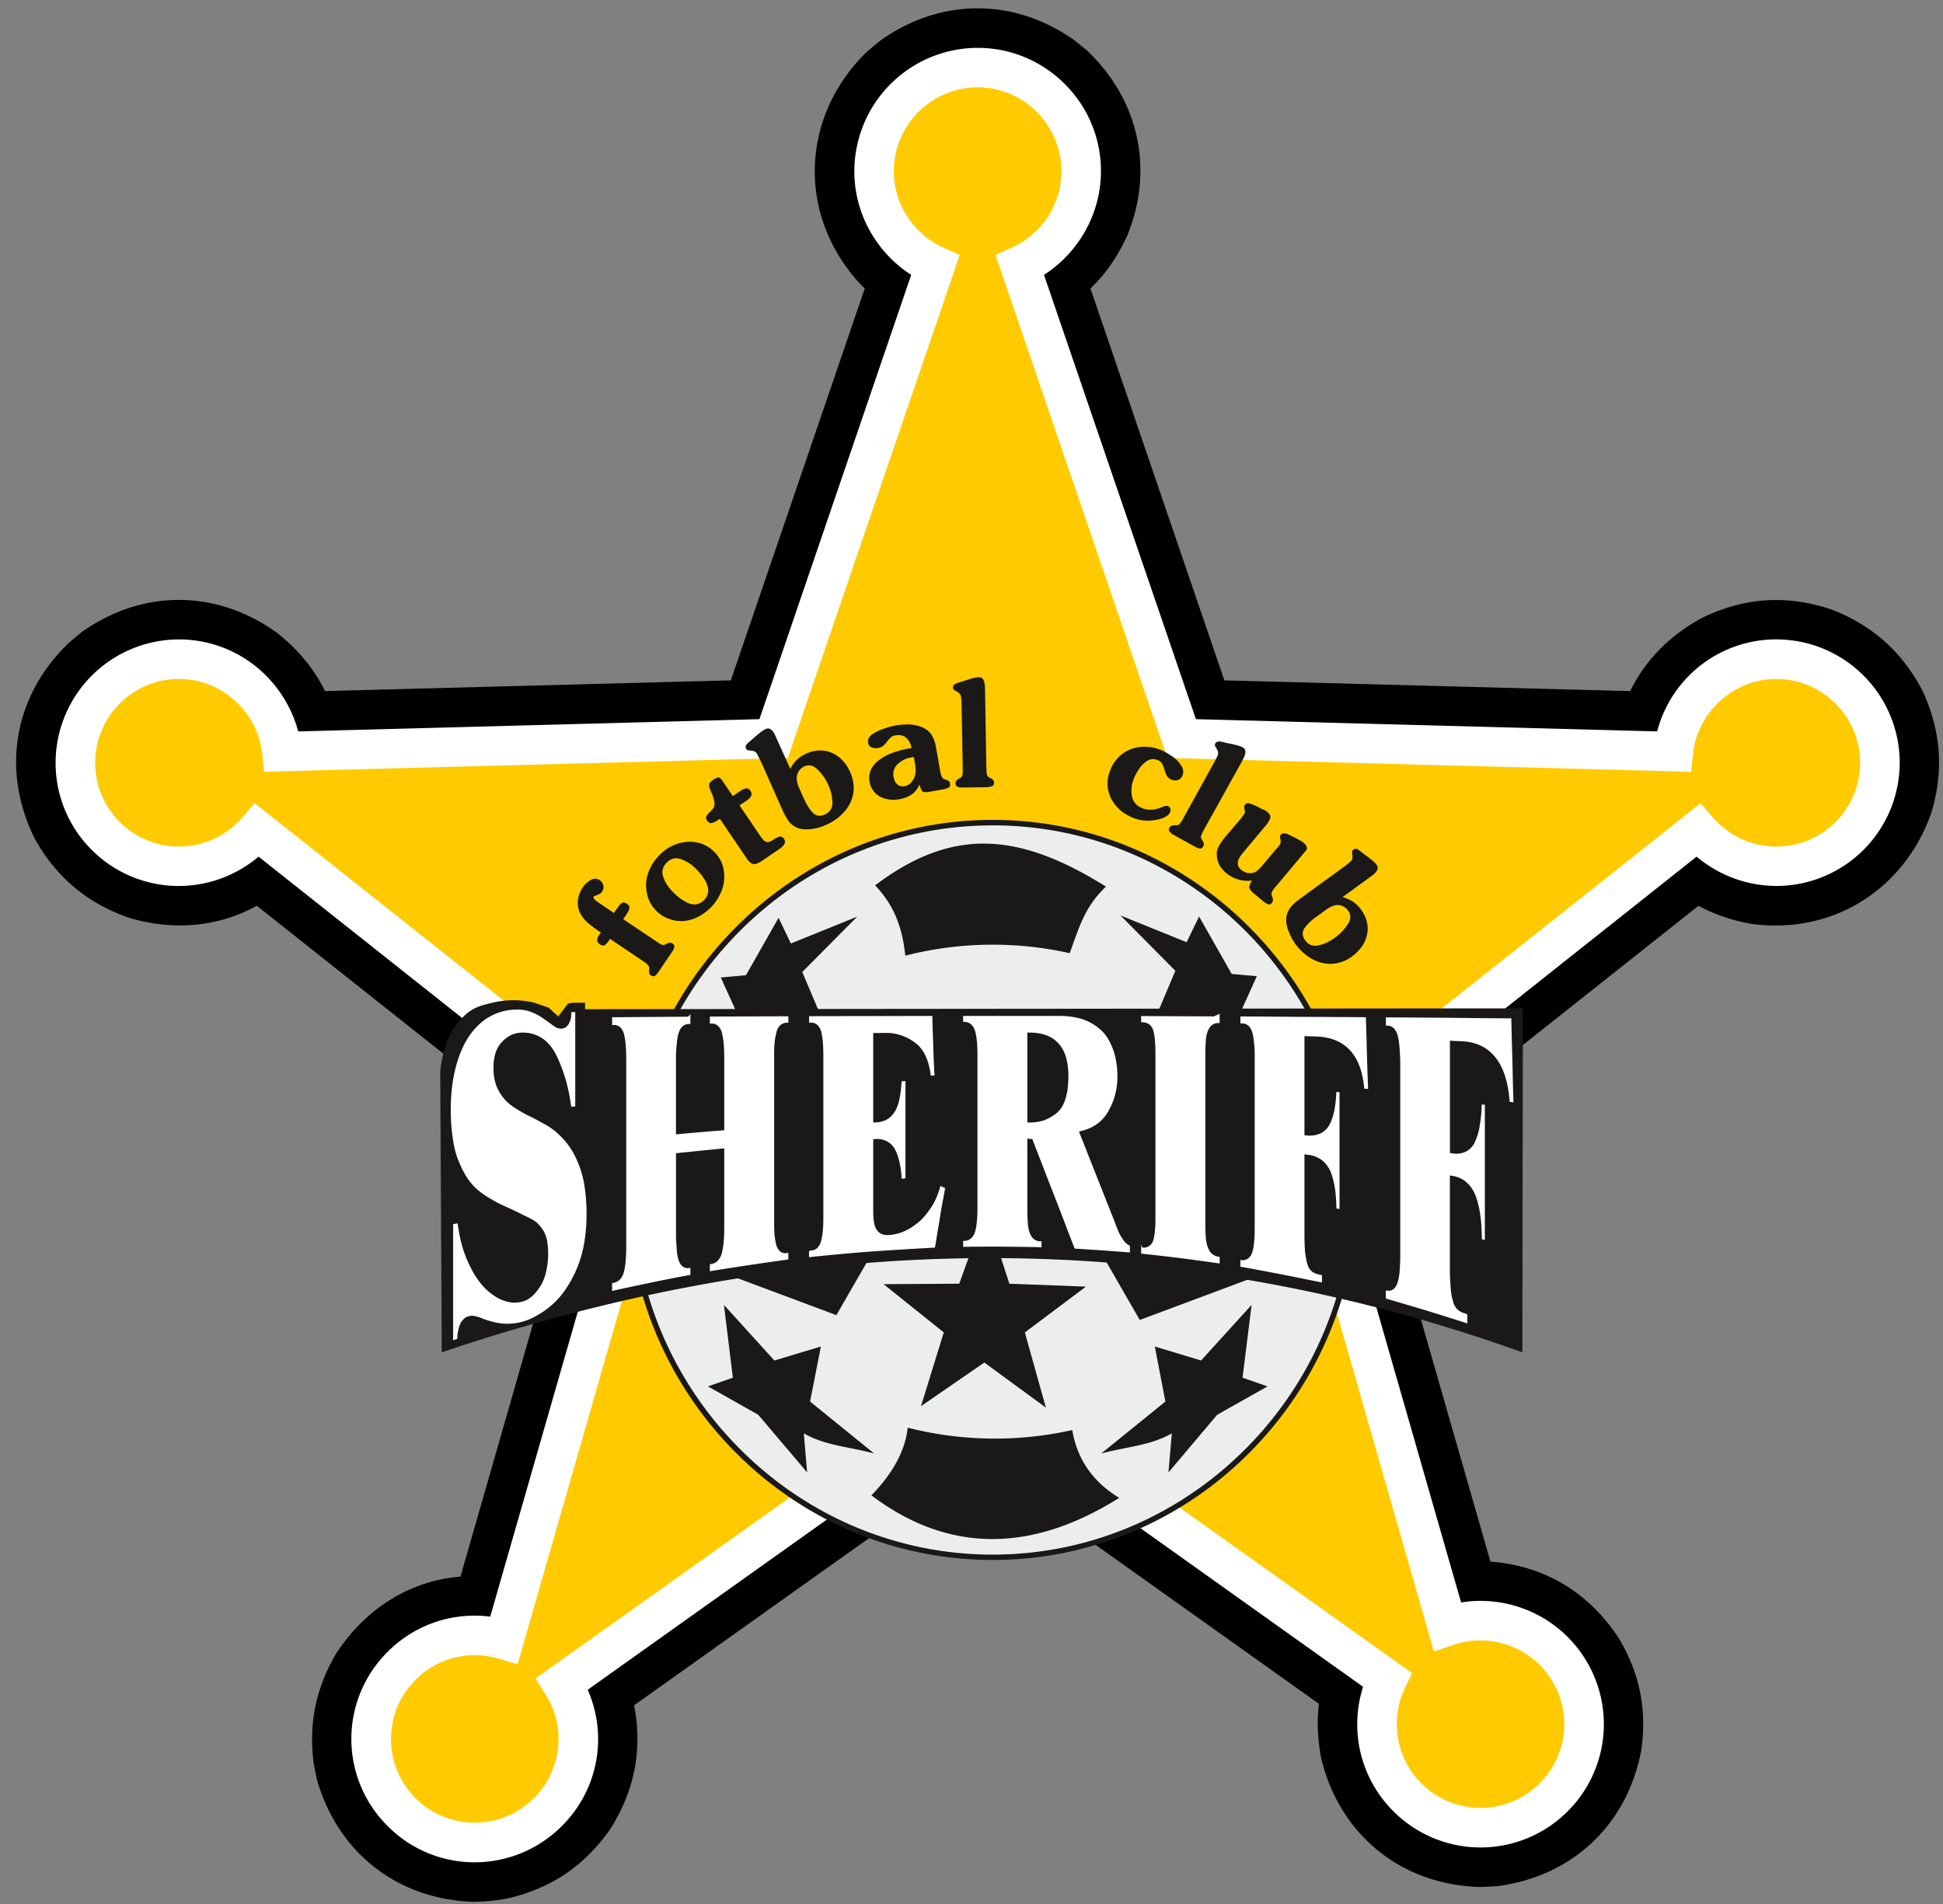 <svg xmlns="http://www.w3.org/2000/svg" width="70.6pt" height="69.2pt" viewBox="0 0 70.6 69.2"><rect x="0" y="0" width="70.6" height="69.2" fill="#808080" stroke="none"/><defs><clipPath id="a"><path d="M0 0h70.602v69.2H0zm0 0"/></clipPath></defs><g clip-path="url(#a)"><path style="stroke:none;fill-rule:evenodd;fill:#000;fill-opacity:1" d="M18.438 68.988c1.578-.363 2.777-1.172 3.714-2.488.891-1.387 1.211-2.91.887-4.531l12.484-8.883 12.403 8.828c-.086.648-.043 1.281.07 1.93.652 2.812 2.91 4.656 5.8 4.726l.602-.03c2.75-.353 4.758-2.259 5.247-4.99.19-1.448-.06-2.702-.793-3.968-1.079-1.684-2.696-2.684-4.696-2.836l-4.172-14.531 11.73-9.3a6.21 6.21 0 0 0 2.009.667c2.945.363 5.523-1.312 6.472-4.105.434-1.508.328-2.895-.316-4.329-.738-1.43-1.797-2.394-3.297-2.988-1.617-.55-3.152-.465-4.691.27-1.16.617-2.075 1.496-2.657 2.683l-14.746-.39-4.867-14.243c.586-.55 1.012-1.207 1.344-1.933.976-2.399.414-4.918-1.461-6.707l-.441-.36c-2.2-1.57-4.883-1.57-7.083 0l-.437.36c-2.395 2.289-2.598 5.789-.453 8.293.105.12.215.238.332.347l-4.867 14.243-14.746.39c-.418-.855-1.008-1.531-1.754-2.125-2.196-1.578-4.887-1.586-7.098-.011l-.434.363c-2.035 1.93-2.507 4.7-1.226 7.2.805 1.394 1.914 2.308 3.441 2.827 1.563.446 3.16.336 4.594-.453l11.727 9.3-4.329 15.079c-1.902.148-3.52 1.238-4.539 2.832-.726 1.262-.976 2.516-.793 3.96l.118.583c.765 2.672 2.953 4.371 5.73 4.441.41-.011.79-.05 1.192-.12zm0 0"/></g><path style="stroke:none;fill-rule:evenodd;fill:#1b1918;fill-opacity:1" d="M33.98 9.648 28.11 26.84l-17.872.469A3.769 3.769 0 0 0 6.5 23.957a3.765 3.765 0 0 0-3.762 3.758A3.77 3.77 0 0 0 6.5 31.48a3.762 3.762 0 0 0 2.844-1.304l14.183 11.246-5.21 18.16c-.34-.102-.7-.156-1.07-.156a3.771 3.771 0 0 0-3.763 3.761 3.775 3.775 0 0 0 3.762 3.77 3.776 3.776 0 0 0 3.766-3.77 3.74 3.74 0 0 0-.586-2.007l15.097-10.746 14.88 10.593a3.717 3.717 0 0 0-.372 1.625 3.775 3.775 0 0 0 3.766 3.766 3.774 3.774 0 0 0 3.762-3.766 3.771 3.771 0 0 0-3.762-3.761c-.426 0-.832.074-1.207.199l-5.074-17.668 14.187-11.246a3.747 3.747 0 0 0 2.84 1.304 3.773 3.773 0 0 0 3.766-3.765 3.768 3.768 0 0 0-3.766-3.758 3.769 3.769 0 0 0-3.738 3.352l-17.871-.47-5.871-17.19a3.768 3.768 0 0 0 2.222-3.43 3.765 3.765 0 0 0-3.762-3.758 3.768 3.768 0 0 0-3.765 3.758c0 1.523.918 2.84 2.222 3.43zm0 0"/><path style="stroke:none;fill-rule:evenodd;fill:#ffcb00;fill-opacity:1" d="M33.98 9.648 28.11 26.84l-17.872.469A3.769 3.769 0 0 0 6.5 23.957a3.765 3.765 0 0 0-3.762 3.758A3.77 3.77 0 0 0 6.5 31.48a3.762 3.762 0 0 0 2.844-1.304l14.183 11.246-5.21 18.16c-.34-.102-.7-.156-1.07-.156a3.771 3.771 0 0 0-3.763 3.761 3.775 3.775 0 0 0 3.762 3.77 3.776 3.776 0 0 0 3.766-3.77 3.74 3.74 0 0 0-.586-2.007l15.097-10.746 14.88 10.593a3.717 3.717 0 0 0-.372 1.625 3.775 3.775 0 0 0 3.766 3.766 3.774 3.774 0 0 0 3.762-3.766 3.771 3.771 0 0 0-3.762-3.761c-.426 0-.832.074-1.207.199l-5.074-17.668 14.187-11.246a3.747 3.747 0 0 0 2.84 1.304 3.773 3.773 0 0 0 3.766-3.765 3.768 3.768 0 0 0-3.766-3.758 3.769 3.769 0 0 0-3.738 3.352l-17.871-.47-5.871-17.19a3.768 3.768 0 0 0 2.222-3.43 3.765 3.765 0 0 0-3.762-3.758 3.768 3.768 0 0 0-3.765 3.758c0 1.523.918 2.84 2.222 3.43zm0 0"/><path style="stroke:none;fill-rule:evenodd;fill:#fff;fill-opacity:1" d="m34.871 9.266-.21.613-5.872 17.187-.16.477-.5.012-17.871.472-.66.02-.07-.66a3.034 3.034 0 0 0-1-1.93 3.011 3.011 0 0 0-2.028-.785 3.05 3.05 0 0 0-3.043 3.043 3.045 3.045 0 0 0 4.305 2.773 3.105 3.105 0 0 0 1.039-.777l.449-.523.543.425L23.977 40.86l.375.301-.133.457-5.211 18.16-.2.7-.695-.207a3.13 3.13 0 0 0-.867-.125 3.02 3.02 0 0 0-2.148.898 3.017 3.017 0 0 0-.891 2.145c0 .84.34 1.605.89 2.152a3.036 3.036 0 0 0 4.301 0 3.015 3.015 0 0 0 .895-2.153 2.956 2.956 0 0 0-.473-1.62l-.36-.575.552-.394 15.093-10.746.418-.297.414.297 14.88 10.593.492.352-.258.539a2.968 2.968 0 0 0-.297 1.316 3.045 3.045 0 0 0 3.043 3.043c.836 0 1.598-.343 2.148-.894a3.037 3.037 0 0 0 .895-2.149 3.045 3.045 0 0 0-3.043-3.043c-.18 0-.344.016-.5.04a2.547 2.547 0 0 0-.48.12l-.715.243-.207-.723-5.067-17.672-.137-.457.375-.3 14.188-11.247.539-.425.45.523c.284.324.64.594 1.038.777a3.038 3.038 0 0 0 3.414-.621c.551-.55.895-1.312.895-2.152 0-.836-.344-1.598-.895-2.149a3.038 3.038 0 0 0-2.152-.894c-.777 0-1.488.297-2.027.785a3.025 3.025 0 0 0-1 1.93l-.07.66-.657-.02-17.871-.472-.5-.012-.164-.477L36.383 9.88l-.211-.613.594-.27c.539-.242.996-.64 1.32-1.133a3.042 3.042 0 0 0-.414-3.797 3.036 3.036 0 0 0-2.149-.894 3.053 3.053 0 0 0-3.046 3.047c0 .613.18 1.172.488 1.644.316.492.773.89 1.312 1.133zm-1.762.722a4.51 4.51 0 0 1-1.347-1.343 4.433 4.433 0 0 1-.719-2.426 4.49 4.49 0 0 1 4.48-4.48c1.23 0 2.356.5 3.164 1.312a4.454 4.454 0 0 1 .594 5.594 4.51 4.51 0 0 1-1.347 1.343l5.52 16.145 16.76.445a4.47 4.47 0 0 1 4.328-3.344 4.487 4.487 0 0 1 4.485 4.48 4.483 4.483 0 0 1-4.484 4.48 4.506 4.506 0 0 1-2.895-1.066L48.34 41.685l4.75 16.546c.238-.039.469-.058.707-.058a4.483 4.483 0 0 1 4.48 4.48 4.467 4.467 0 0 1-1.312 3.164 4.47 4.47 0 0 1-6.336 0 4.451 4.451 0 0 1-1.313-3.164c0-.336.04-.668.11-.988.035-.125.062-.25.101-.371l-14.004-9.977-14.168 10.086a4.443 4.443 0 0 1-.941 4.953 4.47 4.47 0 0 1-3.168 1.317 4.445 4.445 0 0 1-3.16-1.317 4.458 4.458 0 0 1 0-6.332 4.442 4.442 0 0 1 3.726-1.277l4.899-17.062L9.395 31.129c-.313.266-.66.488-1.04.66a4.467 4.467 0 0 1-5.023-.906 4.46 4.46 0 0 1-1.312-3.168 4.492 4.492 0 0 1 4.48-4.48 4.47 4.47 0 0 1 2.988 1.144 4.558 4.558 0 0 1 1.348 2.2l16.758-.446zm0 0"/><path style="stroke:none;fill-rule:evenodd;fill:#eceded;fill-opacity:1" d="M36.07 29.895c7.274 0 13.172 5.976 13.172 13.347 0 7.371-5.898 13.348-13.172 13.348-7.277 0-13.175-5.977-13.175-13.348 0-7.37 5.898-13.347 13.175-13.347zm0 0"/><path style="stroke:none;fill-rule:evenodd;fill:#1b1918;fill-opacity:1" d="M36.07 29.793c3.653 0 6.973 1.512 9.375 3.95a13.48 13.48 0 0 1 3.895 9.5c0 3.702-1.488 7.062-3.895 9.5-2.402 2.437-5.722 3.944-9.375 3.944-3.656 0-6.976-1.507-9.379-3.945a13.486 13.486 0 0 1-3.894-9.5 13.48 13.48 0 0 1 3.894-9.5c2.403-2.437 5.723-3.949 9.38-3.949zm0 .2c-3.601 0-6.867 1.487-9.234 3.886a13.298 13.298 0 0 0-3.84 9.363c0 3.649 1.469 6.965 3.84 9.36 2.367 2.402 5.633 3.89 9.234 3.89 3.598 0 6.867-1.488 9.235-3.89a13.288 13.288 0 0 0 3.836-9.36c0-3.648-1.47-6.96-3.836-9.363-2.367-2.399-5.637-3.887-9.235-3.887zm0 0"/><path style="stroke:none;fill-rule:evenodd;fill:#1b1918;fill-opacity:1" d="m35.813 43.98.863 2.668 2.781.106-2.219 1.664.766 2.734-2.238-1.64-2.301 1.586.828-2.68-2.188-1.754 2.75-.016zm-9.508 3.438 1.832 2.02 1.691-.508-.394 2 2.332 1.89c-.852-.242-1.75-.273-2.559-.734l.121 1.418-1.777-2.094-1.828-1.031.906-.316zm5.359 6.922c2.766 2.082 5.77 2.117 9.004.09-.898-.547-1.516-1.332-1.707-2.465a12.844 12.844 0 0 1-5.98-.086c-.086.824-.524 1.64-1.317 2.46zm-1.274-6.55 1.801-3.126-6.632 1.32zm11.024.175-1.8-3.125 6.632 1.32zm-9.617-15.793c2.765-2.082 5.156-1.977 8.39.047-.8.75-.992 1.55-1.32 2.418a12.812 12.812 0 0 0-5.972.09c-.09-.825-.305-1.73-1.098-2.555zm-3.507 1.18.448.933 2.41-.976-1.996 2.011 2.149 5.098c-.696-.55-1.52-.914-2.09-1.656l-.426 1.36-1.691-2.61-.903-1.992.914-.083zm15.28-.047-.453.933-2.402-.972 1.992 2.011-2.152 5.102c.699-.55 1.523-.918 2.093-1.66l.43 1.363 1.688-2.613.902-1.996-.914-.082zm0 0"/><path style="stroke:none;fill-rule:evenodd;fill:#1b1918;fill-opacity:1" d="M16.547 37.281c.168-.218.355-.433.59-.578.226-.144.496-.2.754-.266a3.24 3.24 0 0 1 1.523 0l.516.176.355.32.356-.468.168-.028h.449v.235l34.078-.031-.02 12.5c-13.332-4.778-26.398-4.348-39.265 0l-.055-10.153c.016-.418.195-1.234.55-1.707zm0 0"/><path style="stroke:none;fill-rule:evenodd;fill:#fff;fill-opacity:1" d="M20.992 40.281c-.11.008-.215.02-.324.028a5.83 5.83 0 0 0-.504-1.856c-.262-.574-.668-.851-1.207-.84a.895.895 0 0 0-.652.313c-.192.203-.285.492-.285.867 0 .316.062.586.183.805.125.215.277.39.461.523.191.133.426.266.703.406.274.137.485.246.617.336.477.309.828.73 1.063 1.266.234.531.355 1.184.355 1.957 0 .832-.129 1.527-.379 2.09-.253.578-.558 1.015-.925 1.32-.368.309-.73.516-1.106.621-.398.11-.824.098-1.277-.047-.172-.054-.297-.105-.399-.14a.454.454 0 0 0-.277-.012c-.113.035-.2.125-.254.273a1.526 1.526 0 0 0-.082.528 8.26 8.26 0 0 0-.332.11V44.41c.11-.02.219-.043.332-.066.074.636.23 1.191.469 1.664.242.469.523.804.844 1.012.32.203.625.27.914.199.238-.059.449-.239.629-.532.18-.292.273-.68.273-1.167 0-.317-.055-.563-.16-.739a.974.974 0 0 0-.371-.383 14.623 14.623 0 0 0-.961-.468c-.383-.176-.735-.371-1.027-.614-.297-.238-.54-.605-.731-1.093-.2-.485-.293-1.121-.293-1.891 0-.75.102-1.418.309-1.988.207-.563.504-1 .89-1.305a2.126 2.126 0 0 1 1.34-.441c.332 0 .668.125 1.012.367.105.082.191.144.254.191.066.051.12.078.164.102a.261.261 0 0 0 .129.031c.078 0 .144-.035.203-.125a.628.628 0 0 0 .078-.336v-.14c.11 0 .215 0 .324-.004v3.597zm3.66.84c.528-.043 1.055-.094 1.575-.133v-2.551c0-.374-.024-.66-.079-.851-.046-.207-.144-.305-.296-.3-.051 0-.098 0-.145.003v-.437l3.027-.012v.414h-.144c-.149.004-.25.101-.297.293-.05.191-.078.469-.078.836v5.996c0 .332.023.598.07.797.05.203.14.289.281.27.055-.005.114-.012.168-.02v.418c-1.011.144-2.02.293-3.027.457v-.438c.04-.008.086-.015.133-.023.152-.028.254-.145.305-.348a3.82 3.82 0 0 0 .082-.875v-2.785c-.52.047-1.047.102-1.575.156v2.875c0 .254.016.469.035.633.02.168.055.297.11.387a.218.218 0 0 0 .234.105.988.988 0 0 1 .145-.023v.437a72.74 72.74 0 0 0-3.024.621v-.468c.055-.008.102-.02.145-.028.156-.035.25-.16.297-.379.047-.222.07-.535.07-.941v-6.629c0-.422-.023-.73-.07-.933-.043-.208-.137-.305-.29-.305h-.152v-.469a771.95 771.95 0 0 1 3.024-.016v.438c-.047.004-.09.004-.137.004-.144.004-.246.098-.3.293-.06.187-.087.492-.087.906v2.625zm4.657-4.281c1.55-.004 3.101-.008 4.656-.008.008.387.023.777.039 1.172.008.383.027.773.043 1.164-.102 0-.203 0-.305.004-.058-.59-.246-.996-.55-1.215-.31-.223-.637-.336-.977-.328h-.395v3.066a.684.684 0 0 0 .492-.191c.122-.121.211-.29.266-.5a4.58 4.58 0 0 0 .102-.8c.101 0 .207-.009.312-.009v3.711c-.105.004-.21.008-.312.016-.024-.469-.094-.832-.22-1.082-.124-.25-.343-.371-.64-.36v2.528c0 .34.04.558.121.652.082.094.192.137.348.13a1.66 1.66 0 0 0 .758-.25c.25-.153.465-.364.66-.626.18-.262.316-.574.402-.95.114.052.227.102.332.153-.062.387-.136.77-.199 1.153-.062.382-.133.765-.195 1.148-1.582.086-3.16.195-4.738.363v-.41c.054-.008.109-.012.164-.02.144-.011.242-.12.289-.32.043-.195.07-.472.07-.812v-5.871a3.9 3.9 0 0 0-.07-.805c-.047-.195-.145-.29-.29-.29h-.163v-.413zm5.597-.008h3.582c.473 0 .86.078 1.168.25.305.16.528.363.676.605.14.247.238.489.285.731.051.238.074.465.074.672 0 .492-.109.933-.336 1.324-.226.395-.57.648-1.027.766.219.574.45 1.14.676 1.71.223.575.453 1.15.68 1.723.136.352.289.543.46.594v.402a100.25 100.25 0 0 0-2.16-.148 457.695 457.695 0 0 0-1.539-3.98c-.011 0-.023 0-.03-.004v2.476c0 .227.01.414.026.563a1 1 0 0 0 .11.363c.058.09.14.133.246.137.043 0 .09.004.137.004v.394a78.254 78.254 0 0 0-3.028-.016v-.394h.133c.145 0 .246-.09.3-.262.056-.164.087-.437.087-.808v-5.649c0-.367-.031-.637-.086-.808-.055-.168-.156-.25-.3-.25h-.134v-.395zm2.508.781v3.09c.34.004.637-.101.914-.316.262-.211.402-.633.402-1.29 0-.988-.437-1.484-1.316-1.484zm3.965 8.02v-.406c.043.007.09.011.137.015.168.02.273-.058.32-.238.043-.184.059-.453.059-.816V38.34c0-.363-.016-.633-.06-.82-.046-.184-.151-.278-.32-.278-.046 0-.093-.004-.136-.004v-.398c1.004 0 2.016 0 3.027.004v.422h-.125a.29.29 0 0 0-.265.14 1.043 1.043 0 0 0-.11.383c-.015.164-.02.36-.02.598v6.004c0 .242.005.445.02.605.016.16.059.293.11.399a.363.363 0 0 0 .265.187c.04.004.082.008.125.016v.422a67.884 67.884 0 0 0-3.027-.387zm3.601-8.785 4.739.023c.011.469.027.934.039 1.399.012.464.027.937.043 1.398a8.59 8.59 0 0 0-.317-.02c-.078-1.234-.64-1.867-1.683-1.894-.106 0-.211 0-.313-.008v3.426c.352.035.602-.082.742-.352.149-.265.227-.68.239-1.23.093 0 .195.008.293.015v4.438a9.48 9.48 0 0 0-.293-.055c0-.593-.07-1.058-.215-1.39-.145-.328-.399-.508-.766-.551v2.887c0 .359.02.632.059.82.043.176.094.297.156.355a.427.427 0 0 0 .238.114c.063.011.118.023.188.035v.457c-1.05-.211-2.102-.43-3.149-.606v-.43c.04.008.083.012.125.024.141.02.243-.05.305-.215.063-.156.094-.453.094-.883v-6.168c0-.374-.027-.66-.078-.855-.047-.203-.149-.305-.297-.309h-.149v-.425zm5.286.03c1.578.013 3.156.024 4.738.04.008.539.023 1.078.035 1.617.012.543.027 1.078.05 1.617a6.866 6.866 0 0 1-.32-.03c-.081-1.419-.64-2.157-1.683-2.2l-.313-.012v3.91c.348.059.594-.066.739-.363.148-.309.226-.785.242-1.422.094.008.187.02.285.028v5.109c-.098-.024-.191-.043-.285-.07 0-.688-.07-1.223-.219-1.61-.144-.383-.398-.605-.762-.676v3.293c0 .414.02.73.063.938.035.215.082.355.14.426a.534.534 0 0 0 .25.16c.06.02.118.043.18.062v.52a87.518 87.518 0 0 0-3.14-.961v-.48c.039.011.078.019.12.03.141.036.243-.03.305-.206.063-.172.094-.5.094-.985v-6.945c0-.422-.027-.742-.07-.965-.055-.226-.16-.34-.309-.344-.047 0-.093 0-.14-.004v-.476zm0 0"/><path style="stroke:none;fill-rule:evenodd;fill:#1b1918;fill-opacity:1" d="m21.086 40.363-.082.008a3.978 3.978 0 0 1-.164.012c-.16.015-.137.015-.16.015l-.09.008-.004-.086a6.642 6.642 0 0 0-.496-1.836 1.445 1.445 0 0 0-.477-.597 1.035 1.035 0 0 0-.656-.18.705.705 0 0 0-.312.07 1.141 1.141 0 0 0-.278.207.953.953 0 0 0-.191.336c-.043.14-.067.293-.067.473 0 .152.02.297.043.422a1.3 1.3 0 0 0 .125.34 1.402 1.402 0 0 0 .441.492c.09.066.196.129.31.195.113.067.238.137.378.203.133.067.258.133.364.188.109.058.195.11.265.156.242.156.457.348.637.563.183.218.336.464.457.738.125.273.21.578.273.914.063.332.09.687.09 1.082 0 .418-.031.805-.097 1.16-.063.36-.16.68-.29.969a4.35 4.35 0 0 1-.43.773 3.12 3.12 0 0 1-.519.578 4.05 4.05 0 0 1-.562.399 2.84 2.84 0 0 1-.578.242 2.26 2.26 0 0 1-.653.07 2.52 2.52 0 0 1-.68-.12c-.09-.028-.167-.06-.238-.087-.058-.02-.105-.039-.156-.054-.043-.012-.082-.024-.125-.024a.394.394 0 0 0-.098.012.205.205 0 0 0-.109.074.367.367 0 0 0-.09.145c-.023.07-.039.144-.058.23a1.8 1.8 0 0 0-.02.266v.066l-.062.02c-.024.008-.059.023-.086.03a5.89 5.89 0 0 0-.246.075l-.114.031V44.34l.07-.012c.044-.016.102-.023.169-.039.132-.027.148-.031.164-.031l.093-.02.012.098c.043.312.094.605.176.879.074.27.172.523.289.75.113.226.242.422.379.586.133.164.277.297.43.394.152.094.296.16.44.188a.875.875 0 0 0 .403 0 .821.821 0 0 0 .305-.16c.094-.082.187-.196.273-.332.082-.137.145-.301.188-.485a2.846 2.846 0 0 0 .031-1.043 1.147 1.147 0 0 0-.105-.285.998.998 0 0 0-.34-.351 10.681 10.681 0 0 0-.418-.215c-.145-.07-.324-.153-.54-.25a5.684 5.684 0 0 1-.554-.285 3.53 3.53 0 0 1-.492-.34 2.079 2.079 0 0 1-.414-.477 3.303 3.303 0 0 1-.344-.652 3.676 3.676 0 0 1-.223-.86 6.88 6.88 0 0 1-.07-1.066c0-.379.02-.742.074-1.078.055-.34.133-.652.239-.938a3.67 3.67 0 0 1 .386-.773 2.56 2.56 0 0 1 .532-.574c.199-.153.414-.266.648-.348.23-.078.477-.113.746-.113.176 0 .352.031.531.097.176.063.356.16.528.29.12.085.152.109.172.125.062.042.054.039.09.066.027.016.062.035.085.055l.067.039c.012.008.031.011.039.015a.092.092 0 0 0 .043.008.16.16 0 0 0 .07-.02c.016-.015.04-.035.059-.066a.536.536 0 0 0 .07-.29v-.23h.41l.094-.003zm-.184-.16v-3.426h-.144v.051a.728.728 0 0 1-.098.387.447.447 0 0 1-.117.125.356.356 0 0 1-.156.039c-.028 0-.055 0-.09-.012a.338.338 0 0 1-.082-.027c-.024-.012-.047-.031-.078-.047-.028-.02-.055-.04-.094-.066-.082-.063-.078-.059-.086-.063a4.895 4.895 0 0 0-.176-.125 1.976 1.976 0 0 0-.484-.266 1.34 1.34 0 0 0-.469-.086 2.008 2.008 0 0 0-1.285.422 2.492 2.492 0 0 0-.492.536c-.145.21-.266.457-.367.734-.098.277-.18.582-.227.898a6.4 6.4 0 0 0-.078 1.055c0 .383.023.73.074 1.04.043.308.113.585.211.816.094.238.2.445.32.624.118.176.246.32.383.434.145.121.301.227.473.324.164.102.344.192.539.278.21.093.387.18.539.254.2.101.34.168.426.214.078.047.16.102.222.172.067.07.13.153.188.246.055.102.094.211.125.348a2.968 2.968 0 0 1-.031 1.113 1.806 1.806 0 0 1-.211.54c-.098.152-.2.277-.309.374a.848.848 0 0 1-.375.196c-.16.039-.324.043-.488.004a1.399 1.399 0 0 1-.496-.215 2.1 2.1 0 0 1-.477-.426 3.338 3.338 0 0 1-.398-.621 4.514 4.514 0 0 1-.305-.781 5.808 5.808 0 0 1-.16-.809c-.043.008-.059.008-.074.008-.028.008-.059.012-.09.02v4.222c.039-.02.078-.031.125-.047a.081.081 0 0 0 .023-.008c.004-.074.008-.156.02-.23.015-.09.039-.18.07-.262a.485.485 0 0 1 .125-.203.328.328 0 0 1 .188-.121.372.372 0 0 1 .16-.023c.05.003.11.019.164.03.05.016.105.036.168.06.07.027.14.058.226.081.223.07.43.11.633.118a2.076 2.076 0 0 0 1.137-.297 2.993 2.993 0 0 0 1.023-.918 4.233 4.233 0 0 0 .692-1.672 6.25 6.25 0 0 0 .093-1.13 6.3 6.3 0 0 0-.085-1.054 3.627 3.627 0 0 0-.262-.867 2.775 2.775 0 0 0-1.027-1.227 3.914 3.914 0 0 0-.254-.144 8.165 8.165 0 0 0-.352-.188 5.202 5.202 0 0 1-.395-.207c-.12-.066-.222-.136-.324-.203a1.761 1.761 0 0 1-.273-.242 2.233 2.233 0 0 1-.219-.312 1.522 1.522 0 0 1-.144-.387 2.142 2.142 0 0 1-.047-.461c0-.195.03-.371.074-.527.05-.157.129-.29.234-.403.102-.11.215-.191.328-.25a1.02 1.02 0 0 1 .387-.09c.29-.007.543.067.762.215.215.149.394.375.531.672.133.285.242.586.332.903.074.285.137.585.176.902.031-.004.035-.004.066-.004.032-.004.059-.008.082-.008zm3.84.817c.23-.016.465-.04.692-.055.23-.024.46-.043.703-.063v-2.465c0-.18-.008-.34-.02-.48a1.847 1.847 0 0 0-.055-.355.406.406 0 0 0-.085-.18.172.172 0 0 0-.125-.043h-.239v-.617h.094c.508 0 1.023-.004 1.547-.004.488-.004.98-.004 1.48-.004h.094v.594h-.094c-.015 0-.03-.004-.05-.004-.032 0-.063 0-.09.004a.195.195 0 0 0-.13.047.369.369 0 0 0-.085.175c-.024.094-.04.211-.05.348a3.28 3.28 0 0 0-.024.465v5.996c0 .156.004.305.015.441.016.133.028.242.051.336.02.082.047.14.086.176.02.023.055.031.098.027.043-.007.078-.011.113-.015.016 0 .027 0 .055-.004l.105-.008v.59l-.082.012c-.5.07-1.004.144-1.516.218-.515.078-1.02.157-1.515.239l-.102.015v-.617l.075-.012c.007 0 .023-.004.046-.007.036-.008.07-.012.094-.016a.257.257 0 0 0 .137-.078.492.492 0 0 0 .094-.203c.027-.094.043-.22.058-.364a5.89 5.89 0 0 0 .02-.488V41.93c-.227.027-.457.043-.684.066-.215.024-.465.047-.71.074v2.793a6.77 6.77 0 0 0 .03.625c.008.078.024.145.04.203a.773.773 0 0 0 .058.149c.02.023.04.043.063.055.023.007.05.011.082.003.039-.007.054-.007.054-.007.028-.004.059-.012.09-.012l.102-.02v.618l-.07.015c-.508.098-1.012.192-1.512.293-.5.106-1 .211-1.504.328l-.113.024v-.578l.12-.094c.024-.008.044-.012.094-.024a.236.236 0 0 0 .137-.09.452.452 0 0 0 .094-.222c.023-.106.039-.234.05-.387.012-.156.02-.336.02-.535v-6.629c0-.2-.008-.375-.02-.531a3.18 3.18 0 0 0-.05-.383c-.02-.082-.043-.152-.086-.191a.153.153 0 0 0-.117-.047.473.473 0 0 1-.075.004h-.074l-.093.004v-.653h.09c.945-.004 1.894-.011 3.109.074v.528l-.086.004h-.137a.177.177 0 0 0-.125.05.338.338 0 0 0-.086.172c-.031.098-.05.211-.066.356-.008.144-.02.32-.02.531v2.527zm-.082.195-.098.004v-2.727c0-.207.008-.39.028-.547.012-.156.031-.285.062-.386a.568.568 0 0 1 .141-.254.33.33 0 0 1 .246-.094h.047v-.36l-.082.094c-.922.008-1.844.012-2.762.02v.281h.063-.004.004a.33.33 0 0 1 .25.102.608.608 0 0 1 .129.28c.027.106.043.24.054.403.016.153.016.332.016.54v6.636c0 .203 0 .387-.016.547a2.755 2.755 0 0 1-.054.41.762.762 0 0 1-.13.3.437.437 0 0 1-.238.15c-.011 0-.039.007-.074.015v.281a89.77 89.77 0 0 1 1.403-.3c.484-.102.96-.196 1.44-.282v-.262c-.026.004-.034.012-.038.012a.303.303 0 0 1-.188-.023.339.339 0 0 1-.14-.13.645.645 0 0 1-.078-.187 1.2 1.2 0 0 1-.043-.234 5.354 5.354 0 0 1-.02-.29 3.261 3.261 0 0 1-.015-.355v-2.953l.082-.008c.253-.027.496-.05.785-.082.258-.023.523-.05.789-.078l.097-.008v2.887c0 .192-.007.363-.02.504a2.828 2.828 0 0 1-.062.39.633.633 0 0 1-.136.282.398.398 0 0 1-.243.137.929.929 0 0 0-.062.011v.254c.477-.078.95-.152 1.414-.222.469-.07.95-.137 1.438-.207v-.239c-.024.004-.047.004-.063.008a.294.294 0 0 1-.25-.074.536.536 0 0 1-.137-.266 2.801 2.801 0 0 1-.054-.36c-.012-.132-.012-.288-.012-.456v-5.996c0-.176 0-.34.016-.485a2.14 2.14 0 0 1 .066-.375.519.519 0 0 1 .129-.257.369.369 0 0 1 .25-.102h.055v-.234c-.465 0-.93.004-1.391.004-.488.004-.977.004-1.461.007v.254h.059a.321.321 0 0 1 .25.098.52.52 0 0 1 .136.266c.024.105.047.234.059.379.012.148.02.308.02.5v2.632l-.087.008c-.253.02-.515.04-.785.063l-.785.07zm4.559-4.469h.09c.777 0 1.55-.004 2.324-.004.777 0 1.555-.004 2.332-.004h.082l.004.094c.008.188.015.387.02.59.011.191.019.383.019.574.008.258.02.52.031.785.008.125.012.25.016.383l.004.094h-.243c-.05.004-.101.004-.156.004h-.082l-.008-.082a2.084 2.084 0 0 0-.175-.715 1.057 1.057 0 0 0-.34-.438 1.784 1.784 0 0 0-.45-.238 1.478 1.478 0 0 0-.472-.074h-.168c-.043 0-.086 0-.137.004v2.879a.63.63 0 0 0 .344-.156.852.852 0 0 0 .137-.2.92.92 0 0 0 .097-.265c.028-.098.047-.22.067-.348.015-.125.03-.27.035-.434l.004-.082.082-.004h.172c.047 0 .093-.004.144-.004l.094-.003v3.89l-.09.004c-.05.008-.105.008-.156.008-.055 0-.106.004-.156.008l-.09.004-.004-.09a3.64 3.64 0 0 0-.07-.606 1.8 1.8 0 0 0-.141-.437v-.004a.52.52 0 0 0-.219-.238.55.55 0 0 0-.25-.063v2.43c0 .164.012.3.027.402a.482.482 0 0 0 .075.192.27.27 0 0 0 .11.078.405.405 0 0 0 .163.023 1.736 1.736 0 0 0 .719-.238c.117-.074.226-.16.336-.258a2.576 2.576 0 0 0 .523-.762 2.82 2.82 0 0 0 .16-.5l.028-.105.097.047c.059.023.11.05.164.078.07.027.126.055.168.074l.063.027-.012.067a15.47 15.47 0 0 0-.066.394c-.05.258-.098.52-.133.758l-.098.563c-.027.203-.066.406-.097.586l-.008.07-.074.004c-.79.043-1.578.094-2.371.152-.797.059-1.586.13-2.368.211l-.097.012v-.59l.078-.012c.031-.004.062-.004.101-.008a.322.322 0 0 1 .067-.007.208.208 0 0 0 .125-.059.458.458 0 0 0 .086-.191c.02-.094.039-.211.047-.344.011-.137.015-.29.015-.453v-5.871c0-.164-.004-.313-.015-.446a2.171 2.171 0 0 0-.047-.336.368.368 0 0 0-.086-.18.151.151 0 0 0-.117-.046c-.094.004-.032 0-.047 0h-.004c-.035 0-.074 0-.113.004h-.09zm.18 8.524h.007-.008zm0-8.344v.234h.072c.098 0 .18.035.247.102a.549.549 0 0 1 .129.261c.023.106.043.23.054.364.008.133.016.285.016.46v5.872c0 .176-.004.332-.016.465a2.637 2.637 0 0 1-.054.367.578.578 0 0 1-.125.27.347.347 0 0 1-.243.12c-.078.012-.035.004-.058.012h-.024v.23a80.272 80.272 0 0 1 2.27-.206 145.45 145.45 0 0 1 2.305-.141l.086-.516c.03-.191.07-.394.093-.566.043-.266.086-.512.133-.758.02-.113.043-.226.055-.324a.645.645 0 0 0-.102-.043.273.273 0 0 0-.066-.035 2.82 2.82 0 0 1-.145.422 2.19 2.19 0 0 1-.254.449 2.88 2.88 0 0 1-.308.37 2.81 2.81 0 0 1-.371.282c-.13.078-.258.14-.387.184-.14.043-.277.07-.414.078a.536.536 0 0 1-.238-.031.39.39 0 0 1-.176-.13.611.611 0 0 1-.117-.277 2.57 2.57 0 0 1-.032-.433v-2.613l.086-.004a.754.754 0 0 1 .43.093.702.702 0 0 1 .293.317c.066.129.117.293.156.48.035.16.059.348.067.547h.07c.023-.008.047-.008.07-.008v-3.535c-.02.004-.035.004-.054.004h-.086c-.008.129-.02.25-.032.363a2.827 2.827 0 0 1-.066.371 1.686 1.686 0 0 1-.113.309c-.047.086-.11.172-.172.234a.74.74 0 0 1-.25.16.963.963 0 0 1-.309.06l-.09.003v-3.25h.09c.075 0 .149 0 .227-.004h.168c.18 0 .355.028.527.086.172.059.344.145.5.262.168.12.301.289.399.504.086.195.148.422.18.699.027 0 .05 0 .077-.004h.059c-.004-.098-.012-.195-.016-.293-.011-.262-.023-.523-.03-.785-.005-.191-.013-.383-.02-.578-.004-.168-.012-.336-.012-.508-.75 0-1.496.004-2.246.004-.742 0-1.488.004-2.235.004zm5.417-.188h3.672c.242 0 .465.024.664.067a2.024 2.024 0 0 1 .957.48c.121.11.223.227.297.356.074.129.137.254.188.379.05.125.086.253.117.378.02.122.043.239.05.356.012.113.02.226.02.336 0 .25-.027.496-.09.722a2.67 2.67 0 0 1-.257.653 1.67 1.67 0 0 1-.989.773c.082.215.164.422.25.633.125.316.25.633.395.988.133.352.297.77.465 1.184.074.18.14.36.21.543.07.168.133.293.208.383.062.082.129.133.195.148l.066.02v.574l-.097-.016c-.367-.027-.727-.05-1.082-.078l-1.075-.07-.058-.004-.02-.055a40.491 40.491 0 0 1-.32-.836c-.164-.425-.328-.843-.453-1.164-.125-.332-.25-.656-.383-.992-.082-.207-.156-.41-.242-.617v2.074c0 .106.004.207.008.3.004.095.011.18.02.255.007.07.019.129.034.187.024.051.04.098.063.137.02.031.043.055.074.07a.206.206 0 0 0 .094.024h.082c.02 0 .039.004.059.004h.085v.574h-.09c-.507-.012-1.011-.024-1.515-.024a48.76 48.76 0 0 0-1.512.008h-.09v-.574h.09c.024 0 .051-.004.074-.004h.06c.05 0 .089-.015.124-.043.043-.031.066-.086.09-.152.027-.082.047-.188.062-.32.016-.13.024-.282.024-.461V38.28c0-.18-.008-.328-.024-.46a1.738 1.738 0 0 0-.062-.317c-.024-.066-.047-.117-.09-.149a.209.209 0 0 0-.125-.042h-.223zm.18.18v.215h.043a.37.37 0 0 1 .242.086c.063.054.11.129.145.234.031.09.05.207.066.352.016.136.024.297.024.476v5.653c0 .183-.008.343-.024.48a1.754 1.754 0 0 1-.066.356.513.513 0 0 1-.145.234.371.371 0 0 1-.238.086h-.004c-.012 0-.027.004-.043.004v.215c.473-.008.95-.012 1.422-.008.477.004.953.011 1.426.02v-.216h-.051a.37.37 0 0 1-.316-.18.692.692 0 0 1-.079-.179 1.527 1.527 0 0 1-.046-.219 7.375 7.375 0 0 1-.023-.574v-2.582l.1.02s.008-.004.016-.004h.063l.023.058c.125.328.254.66.383.989.125.328.254.66.383.988.176.45.312.808.45 1.168.112.293.245.633.3.781.344.024.687.043 1.023.066.328.028.66.047.985.075v-.246a.537.537 0 0 1-.22-.184 1.672 1.672 0 0 1-.237-.434c-.07-.18-.137-.359-.211-.539l-.469-1.187c-.117-.3-.254-.64-.39-.984a49.3 49.3 0 0 0-.286-.723l-.035-.094.094-.027a1.63 1.63 0 0 0 .578-.262c.156-.117.293-.273.398-.46a2.52 2.52 0 0 0 .325-1.282c0-.106-.008-.211-.016-.324-.016-.106-.031-.22-.055-.332a2.03 2.03 0 0 0-.105-.344 2.698 2.698 0 0 0-.172-.356 1.43 1.43 0 0 0-.266-.316 1.822 1.822 0 0 0-.875-.438 2.8 2.8 0 0 0-.625-.062h-3.492zm2.508.789v2.902a1.344 1.344 0 0 0 .766-.293.88.88 0 0 0 .273-.437 2.74 2.74 0 0 0 .098-.781c0-.47-.102-.82-.305-1.051-.188-.207-.465-.328-.832-.34zm-.176-.187.086.003c.465 0 .816.133 1.055.403.238.265.351.66.351 1.172 0 .332-.035.613-.105.832-.074.234-.188.41-.336.53-.145.11-.293.196-.457.255-.16.05-.332.078-.508.074h-.086zm3.957 8.195v-.488l.242-.075a.218.218 0 0 0 .141-.023h-.004c.043-.031.063-.078.082-.149.02-.085.035-.19.043-.324.012-.136.016-.293.016-.468V38.34c0-.176-.004-.336-.016-.469a2.1 2.1 0 0 0-.043-.332c-.02-.074-.043-.129-.086-.16-.031-.031-.078-.043-.144-.043-.012 0-.032 0-.043-.004h-.188v-.59h.094a44.14 44.14 0 0 1 3.117.102v.511h-.215a.255.255 0 0 0-.113.024.17.17 0 0 0-.074.074.554.554 0 0 0-.063.145 1.309 1.309 0 0 0-.035.199 4.308 4.308 0 0 0-.016.262c-.003.101-.003.21-.003.328v6.004c0 .117 0 .226.003.328.004.101.008.191.016.265.008.075.02.145.035.207.02.063.04.114.063.16.023.04.05.07.082.09a.31.31 0 0 0 .117.047c.008 0 .02.004.047.008.02.008.047.008.078.012l.078.008v.613l-.101-.02c-.5-.082-1.004-.144-1.516-.21-.516-.06-1.016-.122-1.516-.176zm.18-.16a67.286 67.286 0 0 1 2.851.359v-.242h-.007c-.008-.004-.008-.004-.04-.008h-.003a.421.421 0 0 1-.188-.074.407.407 0 0 1-.14-.153.92.92 0 0 1-.079-.199 1.8 1.8 0 0 1-.043-.234 5.541 5.541 0 0 1-.015-.281c-.004-.094-.004-.211-.004-.332v-6.004c0-.121 0-.235.004-.332.004-.094.008-.192.015-.278.012-.086.024-.16.043-.23a.682.682 0 0 1 .082-.188.358.358 0 0 1 .145-.14.36.36 0 0 1 .195-.043h.035v-.332l-.214.09-2.637-.012v.226h.051a.42.42 0 0 1 .265.094.458.458 0 0 1 .137.254c.023.102.043.219.05.36.012.136.016.296.016.484v5.847c0 .184-.004.344-.015.481-.008.14-.028.258-.051.352a.405.405 0 0 1-.145.246.37.37 0 0 1-.265.07l-.043-.11zm3.426-8.797h.09l2.37.012 2.368.011.086.004.004.086c.004.227.011.465.023.695.004.235.008.465.016.704a34 34 0 0 0 .02.695c.01.238.015.469.023.703l.004.098-.102-.008c-.055-.004-.11-.004-.156-.012a2.201 2.201 0 0 0-.157-.008l-.082-.008-.003-.078c-.04-.597-.188-1.043-.458-1.343-.265-.297-.644-.45-1.14-.465-.059 0-.117-.004-.176-.004h-.039v3.25c.121 0 .227-.02.316-.063a.544.544 0 0 0 .25-.246 1.57 1.57 0 0 0 .16-.484c.04-.203.063-.442.07-.711l.005-.098.094.008c.093.008.183.012.375.11v4.542l-.106-.02a3.72 3.72 0 0 1-.207-.034l-.082-.012-.078-.02v-.074c0-.293-.016-.554-.047-.777a2.504 2.504 0 0 0-.16-.578.843.843 0 0 0-.27-.348.817.817 0 0 0-.32-.133v2.782c0 .175.004.332.012.468.011.133.023.243.043.328a.79.79 0 0 0 .066.211.225.225 0 0 0 .059.102c.02.023.047.047.078.055.039.015.074.03.125.039h-.004a.175.175 0 0 0 .043.008c.05.011.101.02.137.027l.074.012v.636l-.11-.02c-.515-.105-1.027-.21-1.57-.316a78.524 78.524 0 0 0-1.57-.289l-.074-.011v-.602l.105.012c.008 0 .035.004.07.011.024 0 .036.004.055.008.047.004.09 0 .117-.023a.29.29 0 0 0 .094-.13c.023-.073.047-.179.059-.32.011-.144.02-.32.02-.535v-6.167c0-.18-.005-.344-.02-.481a2.257 2.257 0 0 0-.051-.36.428.428 0 0 0-.086-.179.177.177 0 0 0-.133-.05h-.055c-.027 0-.058 0-.086-.005h-.09zm.18.18v.25h.058c.098 0 .18.035.25.101a.586.586 0 0 1 .133.266c.027.11.047.234.058.383.02.144.02.308.02.5v6.167c0 .215-.004.399-.024.551a1.55 1.55 0 0 1-.07.364.43.43 0 0 1-.156.218.331.331 0 0 1-.246.051c-.004 0-.012-.004-.024-.004v.246c.508.086 1 .184 1.5.278.473.093.965.195 1.465.293v-.266a.277.277 0 0 1-.066-.016c-.024-.004-.035-.008-.043-.008a.773.773 0 0 1-.16-.05.382.382 0 0 1-.13-.09.425.425 0 0 1-.105-.164 1.033 1.033 0 0 1-.066-.238 2.417 2.417 0 0 1-.05-.356 8.212 8.212 0 0 1-.017-.48v-2.989l.106.016a1 1 0 0 1 .504.18c.14.101.25.242.332.418.07.175.129.379.164.62.035.22.05.466.055.735h.011c.035.008.07.016.102.02V39.69a1.18 1.18 0 0 0-.117-.007 4.367 4.367 0 0 1-.067.648c-.043.211-.101.39-.18.535a.727.727 0 0 1-.335.324.974.974 0 0 1-.493.07l-.082-.007v-3.602l.094.004c.043 0 .094.004.137.004.055 0 .113.004.172.004.55.016.972.188 1.27.523.284.317.449.778.5 1.376.027 0 .05 0 .077.003.02 0 .04.004.063.004l-.023-.597c-.008-.235-.016-.465-.02-.703-.008-.23-.012-.465-.02-.7-.007-.203-.011-.406-.02-.605-.757-.004-1.519-.012-2.28-.012a426.48 426.48 0 0 0-2.278-.016zm5.105-.153h.09c.789.008 1.578.016 2.367.02.789.008 1.582.015 2.37.027h.087v.082c.008.262.015.531.02.8.007.27.019.544.019.817l.023.809c.004.265.016.539.024.812v.102l-.098-.012a7.465 7.465 0 0 0-.207-.02 1.424 1.424 0 0 0-.11-.007l-.077-.008-.004-.078c-.04-.695-.196-1.219-.465-1.57-.258-.344-.637-.528-1.13-.547-.054-.004-.077-.004-.112-.004-.035-.004-.075-.004-.11-.004v3.734a.555.555 0 0 0 .317-.05.563.563 0 0 0 .254-.274c.07-.144.12-.328.16-.559.039-.234.062-.507.07-.824l.004-.093.094.007c.082.012.144.02.21.02l.079.008.078.007v5.305l-.11-.027-.14-.035c-.074-.012-.11-.028-.149-.035l-.066-.016v-.07c0-.34-.02-.641-.05-.907a3.157 3.157 0 0 0-.157-.672 1.134 1.134 0 0 0-.277-.418.894.894 0 0 0-.317-.175v3.18c0 .203.004.382.016.538.008.157.023.282.043.383.016.102.043.188.062.254.02.059.04.106.063.133v-.004c.023.031.05.055.086.078a.78.78 0 0 0 .12.055c.044.016.009.004.06.02.035.015.07.023.12.042l.063.02v.71l-.117-.038c-.52-.172-1.04-.336-1.57-.496-.54-.164-1.055-.32-1.567-.465l-.066-.024v-.66l.113.032c.016.003.04.007.055.015a.542.542 0 0 0 .066.012c.047.012.082.008.11-.008a.263.263 0 0 0 .085-.14 1.4 1.4 0 0 0 .067-.352c.016-.16.023-.36.023-.602v-6.945a7.34 7.34 0 0 0-.02-.547 3.144 3.144 0 0 0-.054-.402.48.48 0 0 0-.09-.215.165.165 0 0 0-.125-.05c-.015 0-.027-.009-.039-.009h-.105l-.086-.004zm.18.184v.3h.05c.102 0 .188.04.258.118a.657.657 0 0 1 .133.293c.031.12.047.261.058.425.012.165.024.352.024.563v6.945c0 .242-.012.45-.027.617a1.584 1.584 0 0 1-.079.399.436.436 0 0 1-.156.226.309.309 0 0 1-.254.036s-.004 0-.008-.004v.297c.512.156 1.024.3 1.508.449.48.148.969.3 1.453.457v-.332a.384.384 0 0 1-.062-.02c-.012-.004.027.008-.05-.02a.549.549 0 0 1-.392-.374 2.93 2.93 0 0 1-.07-.282 3.262 3.262 0 0 1-.039-.402 5.74 5.74 0 0 1-.02-.55v-3.395l.106.015c.2.036.367.118.508.243.137.12.246.285.324.492.074.195.133.433.168.707.04.258.05.543.055.86.035.007.054.015.074.019.012.004.023.004.035.008v-4.914l-.113-.012a5.005 5.005 0 0 1-.07.75 2.19 2.19 0 0 1-.176.61.738.738 0 0 1-.336.359.864.864 0 0 1-.5.058l-.074-.015v-4.079l.093.004c.07.008.137.012.203.012.036 0 .086.004.11.004.547.02.969.223 1.27.617.28.363.445.895.495 1.59h.036l.101.012a52.16 52.16 0 0 1-.02-.707v-.004.004-.004c-.007-.262-.011-.535-.019-.809l-.023-.82c-.004-.235-.012-.473-.016-.711-.762 0-1.523-.012-2.281-.02-.762-.004-1.52-.011-2.278-.015zm-26.528-2.774c.125.086.203.137.258.145.031.004.078-.008.14-.047.083-.04.153-.047.2-.016.062.043.086.09.078.141a.59.59 0 0 1-.098.191l-.465.688a.533.533 0 0 1-.14.16c-.043.031-.094.023-.156-.016-.051-.035-.067-.097-.06-.195.009-.07.005-.117-.019-.148-.023-.043-.101-.102-.222-.188l-1.18-.793-.035.059a.7.7 0 0 1-.16.172c-.047.023-.106.011-.184-.04a.204.204 0 0 1-.082-.117c-.02-.05.012-.125.07-.222l.063-.082a5.167 5.167 0 0 1-.438-.32 1.298 1.298 0 0 1-.277-.313.829.829 0 0 1-.125-.508 1.04 1.04 0 0 1 .184-.504.817.817 0 0 1 .289-.265c.117-.063.222-.059.32.007.07.047.117.11.133.188a.264.264 0 0 1-.043.223.231.231 0 0 1-.094.09 1.274 1.274 0 0 1-.133.058c-.05.016-.07.027-.082.039-.027.047.04.125.2.23l.539.364.086-.13.066-.085a.45.45 0 0 1 .14-.152c.047-.028.11-.016.172.03.075.048.106.102.098.165a.852.852 0 0 1-.129.258l-.097.14zm1.05-.73a1.27 1.27 0 0 1-.566-.074 1.192 1.192 0 0 1-.472-.301 1.21 1.21 0 0 1-.285-.453 1.41 1.41 0 0 1-.078-.543c.027-.38.195-.73.507-1.043a1.553 1.553 0 0 1 .977-.46 1.3 1.3 0 0 1 .523.065c.172.059.328.157.461.29.188.187.309.406.348.652.047.246.027.492-.059.734a1.808 1.808 0 0 1-.398.637c-.3.293-.617.457-.957.496zm.403-1.899a1.355 1.355 0 0 0-.543-.347c-.191-.067-.36-.024-.511.125-.149.152-.196.328-.125.527.066.2.187.383.363.555.18.187.375.32.574.402.2.078.379.035.543-.117.273-.285.176-.664-.3-1.145zm2.348-1.183c.074.113.14.18.207.207.059.027.14.004.25-.067a.802.802 0 0 1 .246-.125c.059-.007.113.02.16.094.074.11.016.23-.18.363l-.597.407a.929.929 0 0 1-.242.129.219.219 0 0 1-.172-.02.617.617 0 0 1-.184-.2l-.96-1.417-.087.055a.556.556 0 0 1-.218.101c-.055.012-.11-.02-.16-.094-.036-.054-.044-.101-.028-.14.012-.043.05-.086.094-.137a.82.82 0 0 0 .156-.168.273.273 0 0 0 .05-.164c-.003-.117-.054-.281-.148-.484-.043-.094-.058-.172-.046-.22.007-.046.058-.105.14-.163.098-.067.172-.094.207-.086.04.004.094.055.153.148l.359.528.254-.176a.689.689 0 0 1 .222-.106c.06-.007.118.024.168.098.075.113.028.23-.144.348l-.258.172zm1.086-2.442c.129-.257.32-.437.566-.55.172-.078.332-.118.492-.121a1.09 1.09 0 0 1 .836.359c.114.113.207.258.282.426.117.265.156.53.113.78s-.156.474-.332.669a1.836 1.836 0 0 1-.664.473 1.76 1.76 0 0 1-.461.14c-.16.028-.309.028-.442.004a.761.761 0 0 1-.503-.363 2.587 2.587 0 0 1-.168-.317l-.754-1.699a7.72 7.72 0 0 0-.176-.355.217.217 0 0 0-.09-.082.401.401 0 0 0-.129-.028c-.058-.007-.101-.011-.125-.02-.023-.003-.039-.027-.055-.062a.124.124 0 0 1 .024-.144c.039-.047.101-.098.187-.172.239-.215.41-.348.512-.39.133-.06.254.03.36.277l.046.105zm.5 1.09c.094.211.2.38.316.5.117.121.262.145.438.067a.44.44 0 0 0 .277-.434 1.667 1.667 0 0 0-.144-.633 1.817 1.817 0 0 0-.38-.554c-.156-.16-.32-.204-.492-.13a.47.47 0 0 0-.277.368c-.02.105.012.254.094.441zm4.937-1.066a.99.99 0 0 0 .078.281c.028.04.07.067.13.082.1.027.148.074.16.137.015.074-.004.125-.047.152a.616.616 0 0 1-.203.067l-.516.09a.471.471 0 0 1-.195.003.148.148 0 0 1-.086-.082 1.36 1.36 0 0 1-.063-.191c-.113.293-.36.473-.734.539a1.165 1.165 0 0 1-.48-.012.796.796 0 0 1-.391-.21.734.734 0 0 1-.207-.419.7.7 0 0 1 .066-.468.964.964 0 0 1 .328-.348c.14-.102.293-.18.465-.238.164-.059.324-.102.484-.133l.18-.031a.621.621 0 0 0-.195-.375c-.094-.086-.223-.114-.387-.086a.348.348 0 0 0-.168.07c-.039.039-.09.09-.144.16a.92.92 0 0 1-.141.152.416.416 0 0 1-.18.075.399.399 0 0 1-.234-.024c-.074-.027-.117-.086-.129-.172-.02-.105.027-.21.148-.297.122-.085.266-.156.426-.21a2.84 2.84 0 0 1 .426-.114c.352-.062.652-.05.902.04a.82.82 0 0 1 .387.273 1.2 1.2 0 0 1 .176.469zm-1.043-.442a.934.934 0 0 0-.496.247.514.514 0 0 0-.14.484c.02.101.062.183.132.25a.31.31 0 0 0 .262.066c.153-.027.274-.136.356-.316a.676.676 0 0 0 .047-.262c0-.082-.012-.187-.036-.316l-.027-.168zm1.832-1.812a3.513 3.513 0 0 0-.023-.398.222.222 0 0 0-.047-.106.316.316 0 0 0-.11-.078c-.046-.035-.085-.05-.105-.07-.02-.016-.027-.043-.027-.079 0-.027.008-.062.031-.085a.233.233 0 0 1 .082-.055.53.53 0 0 1 .11-.043l.093-.024c.309-.109.516-.164.621-.164.149-.004.22.13.223.399l.004.12.047 2.763c.004.148.015.246.031.289.016.035.055.066.117.093.09.047.13.098.133.157 0 .074-.023.12-.074.14a.685.685 0 0 1-.207.035l-.832.012a.627.627 0 0 1-.211-.023c-.05-.016-.074-.067-.078-.137 0-.062.039-.117.125-.164.062-.031.101-.063.117-.098.016-.047.02-.14.02-.289zm6.567 3.656.02.012a.972.972 0 0 0 .324.043.965.965 0 0 0 .336-.082c.113-.05.195-.067.25-.047.039.016.07.047.085.086a.196.196 0 0 1-.003.125c-.043.117-.18.21-.422.27-.328.074-.63.062-.903-.047a1.741 1.741 0 0 1-.476-.274 1.519 1.519 0 0 1-.332-.41 1.215 1.215 0 0 1-.05-1.04 1.292 1.292 0 0 1 1.09-.86c.245-.026.491.01.737.103.121.047.254.121.398.219.153.101.266.21.348.34.086.125.106.25.055.375a.264.264 0 0 1-.156.16.323.323 0 0 1-.227-.004.352.352 0 0 1-.172-.125.958.958 0 0 1-.094-.23 1.162 1.162 0 0 0-.093-.235.351.351 0 0 0-.176-.133.415.415 0 0 0-.36.032c-.109.07-.21.168-.296.293-.086.125-.153.25-.203.378h.003a1.11 1.11 0 0 0-.058.63.569.569 0 0 0 .375.421zm2.558-1.57c.09-.16.153-.281.18-.352.016-.05.02-.09.012-.117a.335.335 0 0 0-.051-.121c-.031-.055-.055-.09-.062-.113-.008-.024 0-.051.015-.082a.121.121 0 0 1 .07-.055.189.189 0 0 1 .106-.012c.031.008.07.012.11.02.034.012.066.02.093.027.316.059.523.113.621.168.125.07.125.223-.008.457l-.054.102-1.344 2.418c-.07.133-.11.218-.117.27 0 .034.015.081.054.136.055.086.067.148.036.203-.036.063-.079.094-.133.09a.65.65 0 0 1-.2-.082l-.722-.402a.53.53 0 0 1-.168-.125c-.04-.043-.04-.098 0-.16.027-.051.09-.079.187-.079.07.004.118-.004.149-.023a1.1 1.1 0 0 0 .164-.246zm1.016 1.957.066-.09a.38.38 0 0 0 .079-.125c.011-.035.007-.078-.008-.14-.012-.07-.008-.13.02-.165a.163.163 0 0 1 .14-.043c.086.016.25.082.5.223.004-.008.027 0 .062.02.04.02.07.039.102.062.094.082.133.156.11.234a.77.77 0 0 1-.173.282l-.773.925c-.078.09-.137.168-.176.239a.397.397 0 0 0-.054.219c.003.078.046.148.128.218a.618.618 0 0 0 .196.102.52.52 0 0 0 .219.004c.097-.016.21-.102.335-.254l.524-.621.078-.086a.412.412 0 0 0 .07-.125.248.248 0 0 0-.004-.14c-.02-.075-.011-.13.016-.161.04-.039.078-.055.145-.05.082.011.246.09.496.226.097.05.164.094.203.129.09.078.12.152.094.242l-1.11 1.324a.748.748 0 0 0-.16.234c-.016.047-.004.098.02.153.039.09.035.164-.004.21-.047.055-.094.079-.145.06a.71.71 0 0 1-.183-.114l-.348-.289a.681.681 0 0 1-.133-.148.185.185 0 0 1-.012-.13.805.805 0 0 1 .094-.183 1.22 1.22 0 0 1-.945-.273c-.258-.22-.371-.485-.332-.797a.75.75 0 0 1 .09-.211c.054-.098.12-.195.203-.293zm3.7 2.844c.284.078.503.222.663.441.11.152.184.305.22.457.038.156.042.309.007.465a1.08 1.08 0 0 1-.184.426 1.597 1.597 0 0 1-.36.367 1.349 1.349 0 0 1-.737.27 1.344 1.344 0 0 1-.727-.184 1.897 1.897 0 0 1-.828-.969 1.145 1.145 0 0 1-.102-.434c0-.117.024-.222.07-.316a.883.883 0 0 1 .18-.254c.075-.07.168-.148.278-.226l1.504-1.094a4.02 4.02 0 0 0 .312-.246.274.274 0 0 0 .059-.098.505.505 0 0 0 .004-.137.535.535 0 0 1-.008-.125c0-.027.015-.046.047-.07a.143.143 0 0 1 .152-.008c.047.028.113.078.2.149.265.195.433.328.491.418.086.117.02.254-.195.41l-.098.07zm-.954.718a1.75 1.75 0 0 0-.43.414c-.093.141-.082.286.028.442.12.168.285.223.484.18.2-.043.395-.133.586-.27.188-.137.344-.297.469-.484.125-.188.129-.36.02-.508a.476.476 0 0 0-.415-.203c-.105.008-.25.07-.414.191zm-2.351 14.102-1.836 2.02-1.68-.508.383 2-2.332 1.89c.855-.242 1.754-.273 2.566-.734l-.121 1.418 1.77-2.094 1.828-1.031-.907-.316zm0 0"/></svg>